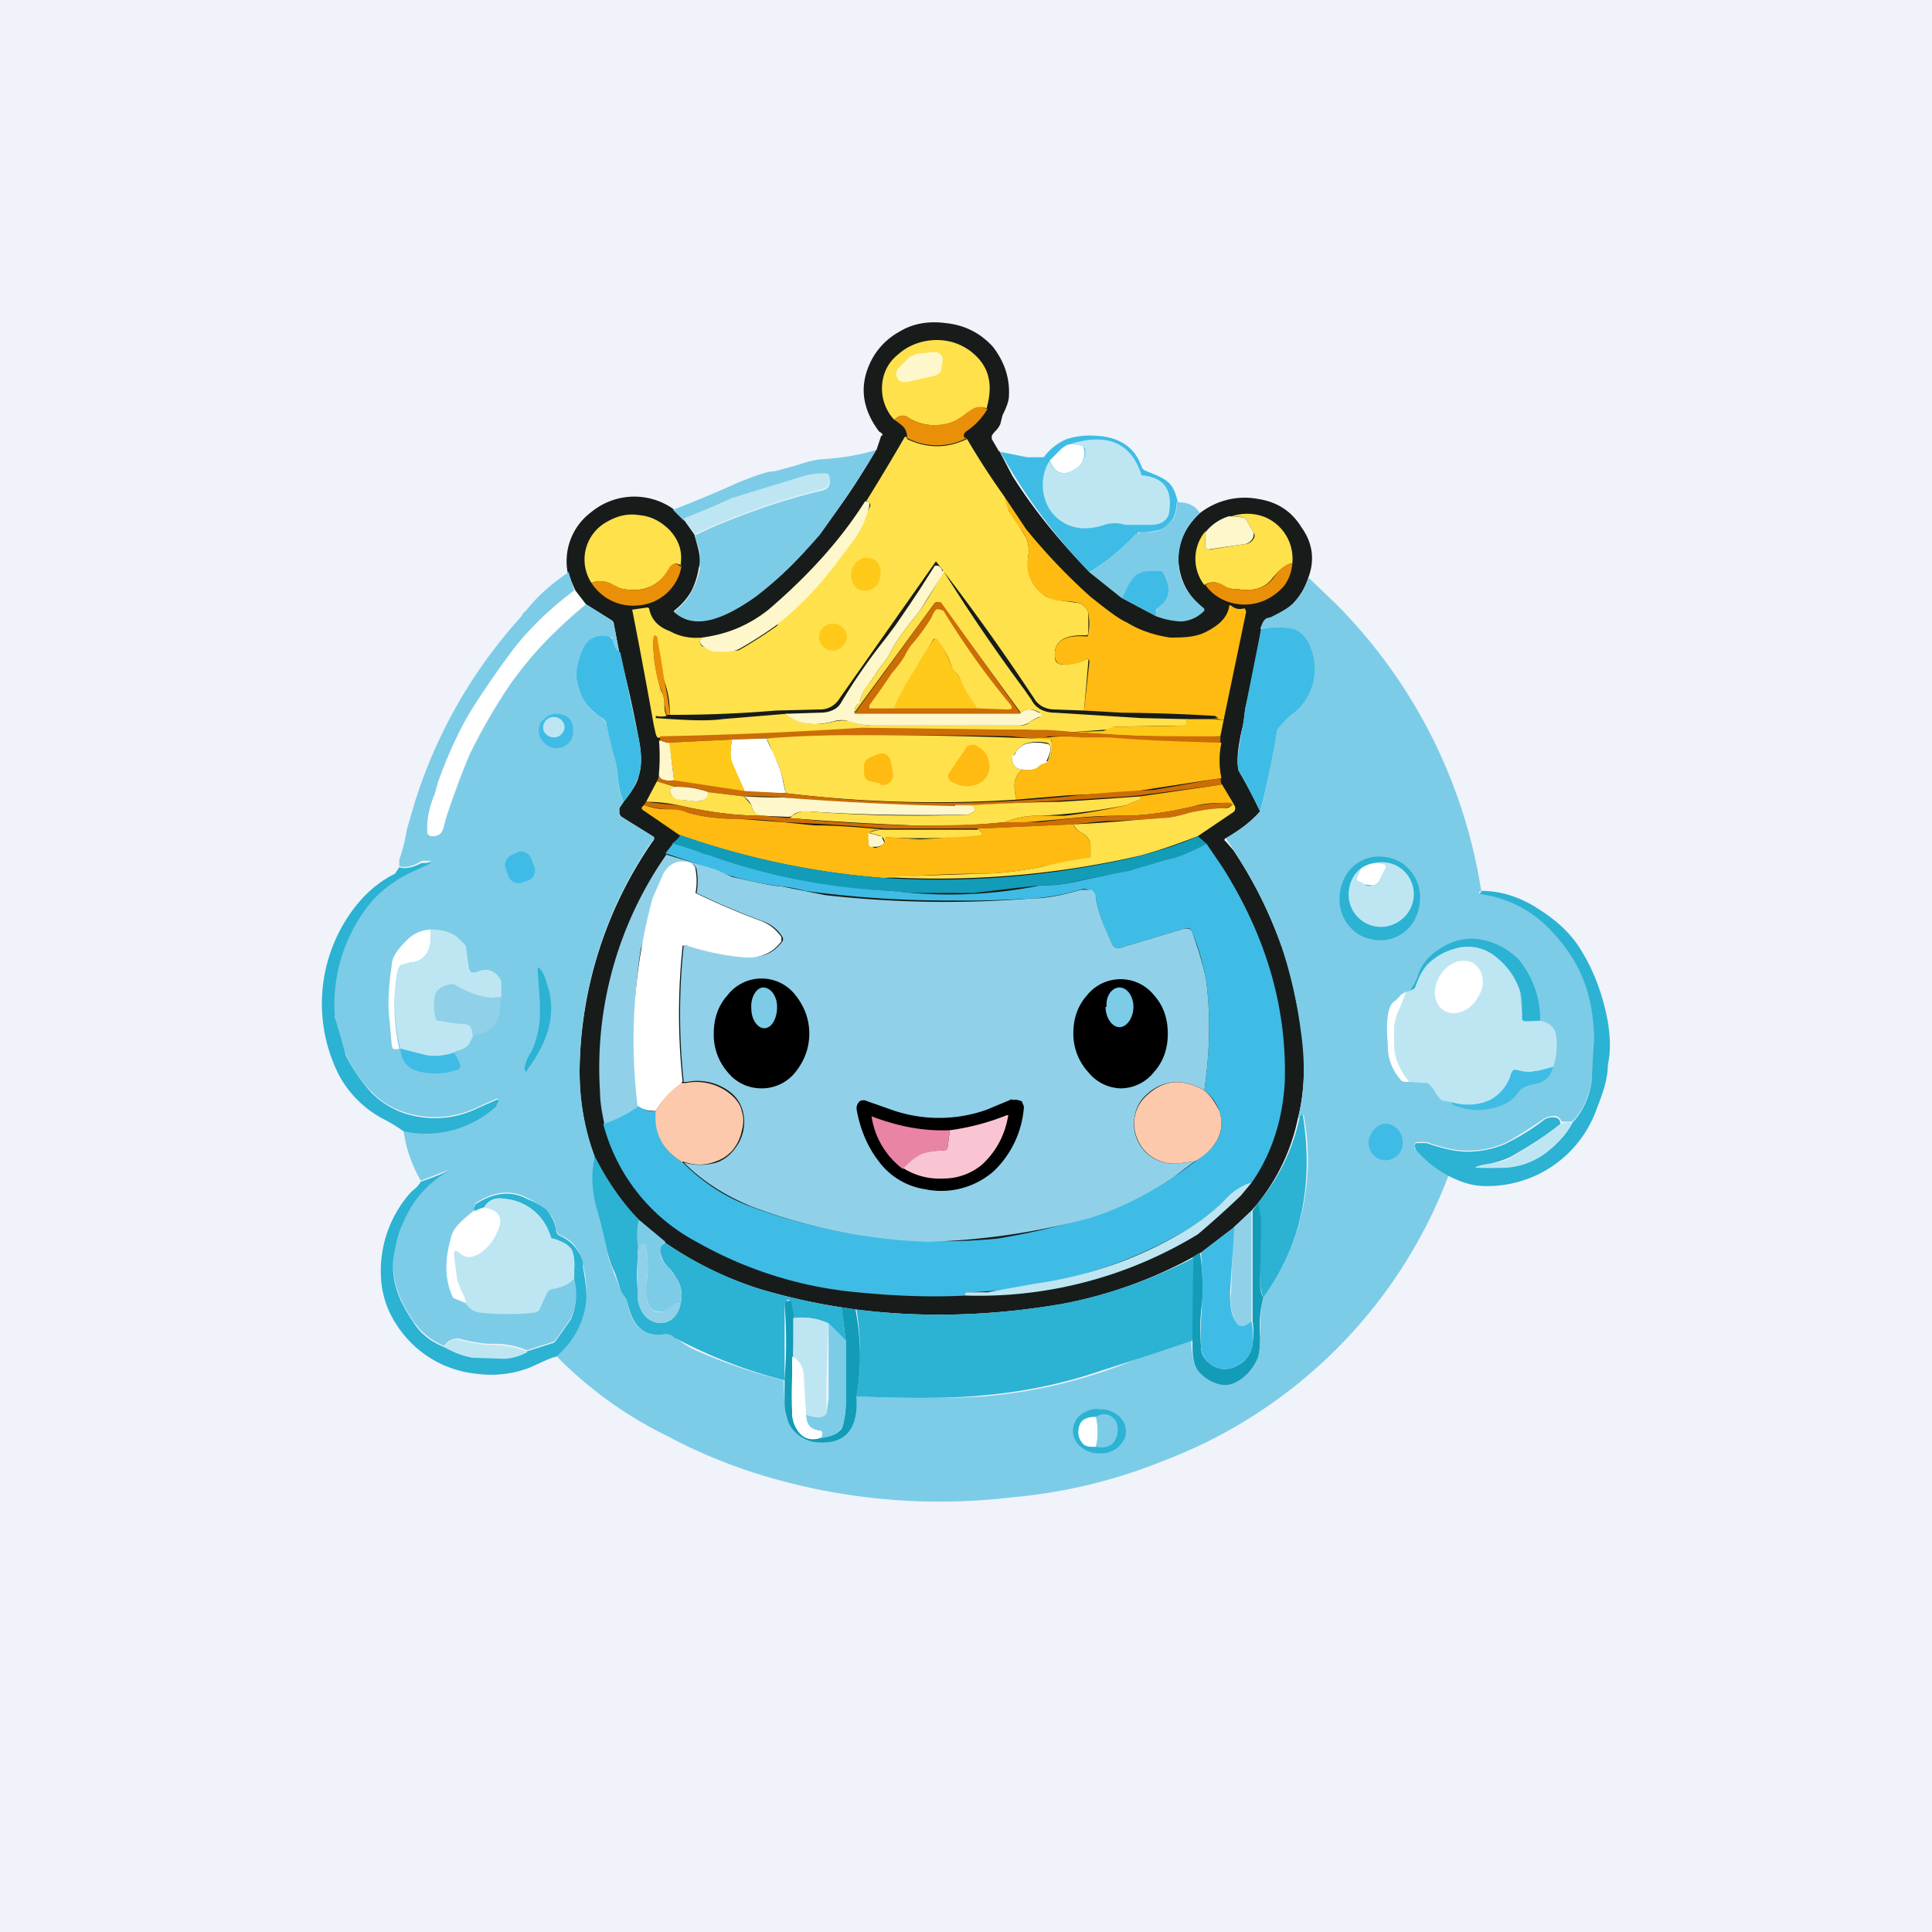 <!-- by TradingView --><svg width="18" height="18" viewBox="0 0 18 18" xmlns="http://www.w3.org/2000/svg"><path fill="#F0F3FA" d="M0 0h18v18H0z"/><path d="m9.31 4.2.12.23c.2.32.45.62.72.9l.3.24.32.17c.1.03.17.04.24.04.08 0 .15-.03.2-.09v-.02a.6.6 0 0 1-.23-.44c-.01-.17.06-.32.2-.45a.68.68 0 0 1 .55-.13c.18.03.31.12.4.27.1.14.12.3.06.46a.6.6 0 0 1-.15.25.76.76 0 0 1-.24.14c-.03.01-.04.04-.05.09a10.93 10.93 0 0 1-.15.75 1.25 1.25 0 0 1-.02.15c-.05.2-.06.34-.04.42a4.88 4.88 0 0 1 .2.38c-.08.09-.18.17-.32.25-.01 0-.02.02 0 .03l.07.08c.18.27.33.56.44.87.08.2.14.48.2.82.03.28.03.55-.04.82-.06.28-.18.54-.37.78l-.06.07-.17.16-.3.23a4.15 4.15 0 0 1-1.3.48c-.65.11-1.29.13-1.92.05l-.13-.02c-.27-.04-.52-.1-.76-.17a3.3 3.3 0 0 1-.88-.43l-.24-.2c-.16-.17-.3-.37-.42-.6a2.27 2.27 0 0 1-.14-.8 3.82 3.82 0 0 1 .68-2.14c.02-.02.02-.04 0-.05l-.29-.18a.06.06 0 0 1-.02-.04v-.04l.04-.06c.08-.1.13-.18.14-.24.03-.09.03-.2 0-.35-.05-.27-.11-.54-.18-.8l-.05-.26a.05.05 0 0 0-.02-.04l-.24-.15-.1-.13-.07-.16a.57.57 0 0 1 .22-.57.63.63 0 0 1 .76-.03l.1.1.1.14.04.15c.01.06.02.11 0 .16a.72.72 0 0 1-.07.22.63.63 0 0 1-.16.18v.01c.17.15.42.1.75-.14.22-.16.43-.36.6-.59.2-.24.37-.5.54-.79l.04-.12h.01v-.02l-.03-.02c-.15-.2-.18-.4-.1-.6a.64.64 0 0 1 .29-.33c.13-.08.28-.1.43-.08.19.02.33.1.44.22.1.13.16.28.15.46 0 .04-.02.1-.06.18l-.02.08a.2.2 0 0 1-.04.06.24.24 0 0 0-.04.05v.03l.07.12Z" fill="#171C1A"/><path d="M9.2 3.81a.12.12 0 0 0-.12 0 .46.46 0 0 0-.1.06.42.42 0 0 1-.1.06.47.47 0 0 1-.42-.04c-.04-.03-.08-.02-.13.02a.43.43 0 0 1-.11-.34c.01-.1.06-.2.15-.27.09-.08.2-.12.31-.13.13-.01.25.02.36.1.17.13.22.3.15.54Z" fill="#FFE14C"/><path d="m8.52 3.3.17-.02c.03 0 .05 0 .07.02.02.02.03.04.02.07l-.01.07c0 .03-.03.05-.06.06l-.26.06c-.04 0-.07 0-.09-.04-.02-.03-.01-.06.01-.09l.1-.1a.08.08 0 0 1 .05-.02Z" fill="#FEF7CB"/><path d="M9.2 3.81a.63.63 0 0 1-.2.21c-.02.02-.03.04-.01.06h.02a.6.6 0 0 1-.56 0 .14.14 0 0 0-.03-.1.51.51 0 0 0-.09-.07c.05-.04.09-.05.13-.02.13.08.27.09.42.04l.1-.06a.46.46 0 0 1 .1-.07.12.12 0 0 1 .11.01Z" fill="#EA9008"/><path d="M10.97 4.66v.01l-.01.03c0 .09-.03.16-.12.22-.03.02-.08.03-.17.04h-.07c0 .01 0 .02-.02.02a1.96 1.96 0 0 1-.43.35 5.33 5.33 0 0 1-.83-1.12l.25.05h.14c.01 0 .02 0 .03-.02a.51.51 0 0 1 .2-.15.73.73 0 0 1 .27-.03c.22.01.37.11.43.3l.02.02.07.03c.08.03.13.06.15.08.05.04.07.1.09.17Z" fill="#3FBCE5"/><path d="M8.45 4.09c.19.09.37.09.56 0a7.05 7.05 0 0 0 .35.54l.04.13.07.1.09.15a.3.3 0 0 1 .02.17c-.02.16.03.29.17.38.03.01.08.03.17.04l.14.02c.04.02.07.05.08.09v.2l-.02.01c-.21-.01-.31.06-.29.21 0 .04.03.06.07.06.07 0 .15-.01.22-.05h.02v.02l-.04.46-.27-.01c-.08 0-.14-.03-.18-.08a20.82 20.82 0 0 0-.93-1.3l-.9 1.28a.21.21 0 0 1-.19.1l-.4.01a11.56 11.56 0 0 1-.98.04c-.02 0-.02 0-.01-.01v-.02c0-.1-.02-.2-.05-.28a3.28 3.28 0 0 1-.07-.42h-.01l-.02.01c-.01.17.02.33.07.5.02.03.03.07.03.11 0 .04 0 .08.02.12a.21.21 0 0 1-.1 0v.02c.27.02.48.03.62.01l.6-.05c.11.1.27.12.45.07.05-.01.1-.01.14 0 .08.03.15.04.22.04h1.34c.04 0 .08 0 .11-.03a.38.38 0 0 1 .1-.05v-.04c-.07-.04-.13-.04-.18 0l-.73-1a.05.05 0 0 0-.04-.03c-.01 0-.03 0-.04.02l-.74 1.01c0-.03.01-.06.03-.08l.02-.03.02-.05c.02-.06.04-.1.07-.12a.65.65 0 0 0 .07-.1.79.79 0 0 1 .05-.07.52.52 0 0 0 .07-.1c.05-.11.15-.24.28-.4.04-.06.12-.18.22-.37a16.53 16.53 0 0 0 .75 1.1l.07.1c.04.08.12.12.22.12l.8.05.43.01v.06h-.03l-.64.01-.08.03h-.03l-.28.02h-.1c-.07-.01-.12-.02-.15-.01l-.19-.01a126.85 126.85 0 0 0-3.41.07c-.02.01-.03 0-.04-.03l-.02-.09a57.56 57.56 0 0 0-.2-1.07l.14-.02s.02 0 .02.02c.02.09.08.16.19.2.09.05.19.07.3.06-.03.03-.02.06 0 .08l.11.04H6.88a3.92 3.92 0 0 0 .36-.23l.02-.04a3.16 3.16 0 0 0 .85-1.08l-.01-.03-.03-.01a21.48 21.48 0 0 0 .36-.6c.01 0 .02 0 .02.02Z" fill="#FFE14C"/><path d="M9.78 4.3c.05.12.14.14.25.06.06-.05.09-.1.08-.18l-.02-.02a.27.27 0 0 0-.13-.02c.35-.11.57-.02.67.27 0 .02.01.02.02.02.2.02.28.14.24.36-.02.06-.07.1-.17.1h-.24a.3.3 0 0 0-.19 0c-.15.05-.28.04-.38-.02a.38.38 0 0 1-.18-.24.43.43 0 0 1 .05-.34Z" fill="#BEE6F2"/><path d="M9.96 4.14c.05 0 .09 0 .13.02l.01.02a.17.17 0 0 1-.07.18c-.11.08-.2.06-.25-.07l.1-.1a.2.2 0 0 1 .08-.05Z" fill="#fff"/><path d="M8.17 4.18c-.17.29-.35.55-.53.8-.19.22-.39.42-.6.58-.34.24-.59.3-.76.14V5.7a.63.63 0 0 0 .16-.18.72.72 0 0 0 .08-.22v-.16a2.6 2.6 0 0 0-.05-.15l.15-.07c.35-.15.7-.27 1.04-.35.05-.01.08-.05.07-.1 0-.03-.01-.05-.05-.05-.07 0-.14 0-.2.03a11.33 11.33 0 0 0-1.11.4l-.1-.1a11.55 11.55 0 0 0 .62-.26l.13-.05c.09-.03.15-.05.2-.05l.22-.06a.92.92 0 0 1 .2-.05c.19-.01.37-.04.53-.09Z" fill="#7CCCE7"/><path d="m6.47 4.98-.1-.15a8.15 8.15 0 0 0 .45-.19l.65-.2a.67.67 0 0 1 .21-.03c.04 0 .05.02.05.05 0 .05-.02.09-.07.1a6.41 6.41 0 0 0-1.19.42Z" fill="#BEE6F2"/><path d="m9.36 4.63.2.3a5.58 5.58 0 0 0 .6.63c.14.11.25.2.34.24.13.08.27.12.4.14.11 0 .23 0 .33-.05.12-.06.2-.13.22-.23 0-.02.01-.03.03-.01.03.02.06.03.1.02h.02l.01.03-.21 1.01-.09-.02h.04c.02 0 .02 0 0 0l-.03-.02a16.23 16.23 0 0 0-.87-.03l-.35-.02.05-.46-.01-.02h-.02a.38.38 0 0 1-.22.05c-.04 0-.06-.02-.07-.06-.02-.15.08-.22.3-.2l.01-.02a.61.61 0 0 0 0-.2c-.01-.04-.04-.07-.08-.09a.69.69 0 0 0-.14-.02.46.46 0 0 1-.17-.04.35.35 0 0 1-.17-.38.3.3 0 0 0-.02-.17.98.98 0 0 0-.1-.15 1.17 1.17 0 0 1-.06-.1.52.52 0 0 1-.04-.13Z" fill="#FB1"/><path d="m10.97 4.66.01.02c.1 0 .16.04.2.1a.58.58 0 0 0-.2.45c0 .18.09.32.24.44v.02a.33.33 0 0 1-.21.1.7.7 0 0 1-.24-.05V5.7l.01-.03c.12-.08.14-.2.06-.33a.04.04 0 0 0-.04-.02c-.09-.01-.16 0-.21.04a.53.53 0 0 0-.11.16 7.4 7.4 0 0 1-.03.05l-.3-.24a1.96 1.96 0 0 0 .43-.35l.02-.01.03-.01h.04c.09 0 .14-.02.17-.04.09-.06.13-.13.12-.22v-.03Z" fill="#7CCCE7"/><path d="M6.54 5.94c.23-.03.43-.11.62-.26.35-.3.66-.63.9-1.01l.04.01v.03a.88.88 0 0 1-.13.3l-.15.2a3.16 3.16 0 0 1-.58.61 3.92 3.92 0 0 1-.36.23.37.37 0 0 1-.18.02h-.05a.24.24 0 0 1-.1-.05c-.03-.02-.04-.05-.01-.08Z" fill="#FEF7CB"/><path d="M6.35 5.27c-.05-.03-.08-.02-.1.01-.11.19-.27.25-.48.2l-.1-.05a.23.23 0 0 0-.16 0 .4.4 0 0 1 .13-.56c.1-.06.2-.09.32-.07.11.01.2.06.28.14.09.1.12.2.1.33ZM12.04 5.25c-.05 0-.11.05-.18.13-.07.1-.18.13-.32.11a.33.33 0 0 1-.12-.02c-.07-.05-.13-.06-.2-.02a.4.4 0 0 1 .01-.5v.15l.02.02h.02l.32-.05a.1.1 0 0 0 .1-.08l-.01-.03-.07-.12-.02-.02a.39.39 0 0 0-.14 0 .45.45 0 0 1 .34 0 .42.42 0 0 1 .25.43Z" fill="#FFE14C"/><path d="m11.45 4.81.14.01.02.02.07.12v.03a.1.1 0 0 1-.09.08 397.45 397.45 0 0 0-.34.05l-.02-.02v-.14a.44.44 0 0 1 .22-.15Z" fill="#FEF7CB"/><path d="M7.93 5.33c-.01.08.03.16.1.17.08.02.16-.04.17-.12.02-.09-.02-.17-.1-.18-.07-.02-.15.04-.17.13Z" fill="#FEC919"/><path d="M6.35 5.27a.44.44 0 0 1-.4.37.46.46 0 0 1-.44-.21.23.23 0 0 1 .17 0l.1.05c.2.05.36-.01.46-.2.03-.03.06-.04.1 0ZM12.04 5.25a.4.4 0 0 1-.07.2c-.04.05-.1.1-.16.13a.46.46 0 0 1-.32.04.43.43 0 0 1-.26-.17c.06-.04.12-.03.2.02 0 0 .04.02.1.02.15.02.26-.01.33-.1.07-.1.13-.14.18-.14Z" fill="#EA9008"/><path d="m8.8 5.32-.23.37c-.13.16-.23.29-.28.4a.52.52 0 0 1-.07.1.8.8 0 0 0-.05.07.65.65 0 0 1-.07.1.34.34 0 0 0-.07.12l-.02.05c0 .01 0 .02-.02.03-.02.02-.03.05-.03.08h1.55c.05-.04.1-.04.17 0 .02 0 .02.01.02.02s0 .02-.02.02a.38.38 0 0 0-.09.05.19.19 0 0 1-.1.03H8.13a.68.68 0 0 1-.22-.04.23.23 0 0 0-.14 0c-.18.05-.34.03-.45-.07l.32-.01c.1 0 .17-.04.2-.1a5.38 5.38 0 0 1 .41-.59l.09-.12.13-.19.1-.15.14-.22h.02c.02 0 .04.02.05.05Z" fill="#FEF7CB"/><path d="m10.77 5.74-.32-.17.03-.05a.53.53 0 0 1 .1-.16c.06-.04.13-.05.22-.04.02 0 .03 0 .04.02.08.14.06.25-.06.33a.03.03 0 0 0-.01.03v.04Z" fill="#3FBCE5"/><path d="m5.3 5.34.05.16c-.24.18-.44.38-.59.58-.2.28-.36.5-.45.68a3.34 3.34 0 0 0-.33 1c0 .01.02.03.04.03.06 0 .1-.02.1-.07.08-.23.16-.46.26-.7a6.02 6.02 0 0 1 .48-.8c.15-.18.35-.38.6-.59l.24.15.02.04.05.26c-.03-.02-.05-.06-.06-.12 0-.02-.02-.02-.03-.03-.1-.01-.18.01-.23.09-.08.14-.1.27-.06.4.04.1.1.2.19.25.04.02.06.05.07.08l.08.33a1 1 0 0 1 .03.18c0 .08.02.15.05.21l-.04.06v.04c0 .02 0 .03.02.04l.29.18c.02.01.02.03 0 .04a3.82 3.82 0 0 0-.68 2.14c0 .32.06.59.14.8-.03.16-.02.32.03.49a5 5 0 0 1 .09.41c0 .04.03.1.06.19l.06.15.04.07a.2.2 0 0 1 .03.07c.04.22.16.31.35.28a.1.1 0 0 1 .08.02c.06.05.13.1.2.13.27.12.54.21.82.28l.01.2c0 .08.01.15.03.18.06.13.16.2.3.2.24.01.36-.13.34-.43.48.02.87.02 1.18 0a4.7 4.7 0 0 0 1.48-.37l.46-.15v.05c.01.12.03.2.06.23a.4.4 0 0 0 .15.1c.07.04.13.04.18.02.1-.05.18-.12.22-.22a.55.55 0 0 0 .03-.21c0-.14 0-.26.03-.37a2.2 2.2 0 0 0 .38-1.68c0-.03-.02-.03-.04-.01l-.02.03c.07-.27.07-.54.03-.82a4.19 4.19 0 0 0-.19-.82 4.3 4.3 0 0 0-.51-.98c.14-.08.24-.16.32-.25a7.77 7.77 0 0 0 .16-.76.41.41 0 0 1 .12-.13.53.53 0 0 0 .2-.6c-.03-.11-.1-.18-.18-.21a.74.74 0 0 0-.3 0c.02-.05.03-.08.06-.1l.04-.01c.1-.05.17-.09.2-.12a.6.6 0 0 0 .15-.25l.27.26A4.84 4.84 0 0 1 13.8 8.3l-.02.01v.02c.13.01.25.05.37.1a1.4 1.4 0 0 1 .7 1.24c0 .13 0 .26-.02.38a.7.7 0 0 1-.18.4h-.1c-.02-.04-.04-.06-.09-.05a.15.15 0 0 0-.07.02c-.15.1-.27.18-.37.23a.86.86 0 0 1-.36.07c-.1 0-.23-.03-.37-.08h-.09a.04.04 0 0 0-.02.03v.03c.1.1.2.18.32.24a4.57 4.57 0 0 1-2.66 2.67 4.9 4.9 0 0 1-1.41.34 5.69 5.69 0 0 1-2.44-.24c-.27-.09-.53-.2-.77-.33a3.73 3.73 0 0 1-1.04-.75c.15-.13.25-.3.28-.5a1 1 0 0 0-.04-.38.31.31 0 0 0-.2-.24.08.08 0 0 1-.04-.07.26.26 0 0 0-.1-.17.7.7 0 0 0-.17-.11c-.15-.08-.31-.06-.48.05l-.01.03.01.03-.03.02c-.1.08-.17.15-.19.21-.03.1-.05.2-.05.3 0 .09.02.18.06.28l.01.01.1.04c.04.05.08.08.14.09h.51c.03 0 .04-.02.05-.04l.07-.15a.06.06 0 0 1 .06-.04c.09-.01.15-.04.2-.09.02.14.01.26-.04.38l-.14.2-.02.02-.25.08a.78.78 0 0 0-.33-.06c-.06 0-.16-.01-.31-.05-.04 0-.09.01-.13.07a.63.63 0 0 1-.3-.25c-.16-.23-.2-.45-.17-.65l.1-.3a.96.96 0 0 1 .41-.44c.01 0 .01 0 0 0 0-.01 0-.01 0 0l-.26.1c-.08-.14-.14-.3-.16-.47.34.06.62-.02.86-.23a.08.08 0 0 0 .02-.04c0-.02 0-.03-.02-.02l-.16.07a.9.9 0 0 1-.63.07.74.74 0 0 1-.37-.21 1.22 1.22 0 0 1-.33-.63l-.01-.07c-.04-.15-.01-.37.09-.66.03-.1.1-.2.19-.34.07-.1.16-.19.27-.26a2.36 2.36 0 0 1 .35-.19h-.09c-.08.05-.15.07-.21.05v-.06c.02-.06.05-.15.07-.28l.07-.24a4.65 4.65 0 0 1 1-1.75c.01-.03.03-.04.04-.05.11-.14.25-.26.4-.36Z" fill="#7CCCE7"/><path d="m5.35 5.5.1.13a3.96 3.96 0 0 0-1.32 2.09c-.02.05-.05.07-.1.07-.03 0-.04-.02-.05-.04a.8.8 0 0 1 .07-.35l.03-.11c.05-.14.12-.32.23-.53.1-.17.24-.4.45-.68.15-.2.35-.4.6-.58Z" fill="#fff"/><path d="M9.51 6.65H7.96l.74-1.02a.05.05 0 0 1 .04-.02c.02 0 .03 0 .04.02l.73 1.02Z" fill="#CD6D06"/><path d="M9.1 6.6a.9.9 0 0 1-.16-.29.15.15 0 0 0-.03-.04.16.16 0 0 1-.04-.05c-.03-.1-.08-.18-.14-.26l-.02-.01H8.7a2 2 0 0 0-.08.14l-.1.17a.88.88 0 0 0-.07.12l-.05.09a.5.5 0 0 0-.06.13H8.1v-.03a5.94 5.94 0 0 0 .21-.3 1 1 0 0 0 .12-.16.62.62 0 0 1 .06-.1 1.76 1.76 0 0 0 .19-.26.21.21 0 0 1 .04-.07.05.05 0 0 1 .04 0l.03.01a7.37 7.37 0 0 0 .62.87c.03.04.02.05-.03.05l-.26-.01Z" fill="#FFE14C"/><path d="M7.76 6.06c.07 0 .13-.06.13-.13a.13.13 0 0 0-.13-.12.13.13 0 0 0-.13.12c0 .07.05.13.13.13Z" fill="#FEC919"/><path d="M11.74 7.56a4.93 4.93 0 0 0-.2-.38c-.02-.08 0-.22.04-.42l.02-.15.03-.15.12-.6a.74.74 0 0 1 .3 0c.08.03.14.1.17.2a.53.53 0 0 1-.2.61c-.06.05-.1.1-.12.13a7.77 7.77 0 0 1-.16.76ZM5.78 6.08l.17.8c.03.14.03.26 0 .35a.76.76 0 0 1-.14.24.59.59 0 0 1-.05-.2 1 1 0 0 0-.03-.19 7.43 7.43 0 0 1-.08-.33c0-.03-.03-.06-.07-.08a.47.47 0 0 1-.19-.26c-.04-.12-.02-.25.06-.4.05-.07.12-.1.23-.08l.03.03c.01.06.03.1.07.12Z" fill="#3FBCE5"/><path d="M6.25 6.66h-.04a.8.8 0 0 1-.02-.11.47.47 0 0 0-.03-.12 1.25 1.25 0 0 1-.07-.49c0-.01 0-.02.02-.02l.01.01a6.86 6.86 0 0 1 .07.42 2.26 2.26 0 0 1 .05.3c-.01 0-.01 0 0 0l.01.01Z" fill="#EA9008"/><path d="M9.1 6.6h-.77a.5.5 0 0 1 .06-.13l.05-.1.07-.11.1-.17a2 2 0 0 1 .1-.14h.02c.06.09.1.17.14.27l.04.05.03.04c.04.1.1.2.17.29Z" fill="#FEC919"/><path d="M5.18 6.97a.16.16 0 0 1-.11-.05.15.15 0 0 1-.05-.1c0-.05.01-.1.05-.12a.16.16 0 0 1 .1-.05c.05 0 .1.01.13.04s.04.07.04.12c0 .04-.01.08-.04.11a.16.16 0 0 1-.12.05Z" fill="#3FBCE5"/><path d="M5.16 6.87a.1.1 0 0 0 .1-.1.1.1 0 0 0-.1-.09.1.1 0 0 0-.1.1c0 .05.05.09.1.09Z" fill="#BEE6F2"/><path d="m11.31 6.7.09.01-.03.15A12.2 12.2 0 0 1 10 6.82l.28-.01.03-.01a.16.16 0 0 1 .08-.03 49.06 49.06 0 0 0 .66-.01V6.7h.26Z" fill="#FEC919"/><path d="m10 6.82.33.02c.23.02.58.02 1.04.02v.06a16.32 16.32 0 0 1-1.43-.06h-.17c-.06.02-.11.02-.15.02a2.82 2.82 0 0 1-.19-.02 36.45 36.45 0 0 0-2.3.02l-.31.01-.61.03c-.03 0-.05 0-.06-.02v-.04a40.8 40.8 0 0 0 1.88-.08 1470 1470 0 0 1 1.53.02h.19l.15.01.1.01Z" fill="#CD6D06"/><path d="M9.62 6.88h.15c.02.01.03.02.03.05v.04c0 .06-.01.1-.04.12.04-.1.04-.16-.01-.17a.4.4 0 0 0-.2.01c-.02.01-.05.03-.08.07a.49.49 0 0 1-.03.04l-.01.03c0 .06.04.1.1.1-.07.04-.1.13-.06.28a11.63 11.63 0 0 1-2.15-.06 2.18 2.18 0 0 0-.04-.18.6.6 0 0 0-.04-.11.73.73 0 0 1-.05-.1.48.48 0 0 0-.05-.12 9.75 9.75 0 0 1 .84-.03 36.4 36.4 0 0 1 1.64.03Z" fill="#FFE14C"/><path d="M11.38 6.92a.78.78 0 0 0 0 .33 96.52 96.52 0 0 0-.85.13 48.99 48.99 0 0 1-.58.03l-.48.04c-.04-.15-.01-.24.06-.28a.4.4 0 0 0 .09 0l.07-.04a.33.33 0 0 1 .07-.04c.03-.02.04-.06.04-.12a.4.4 0 0 1 0-.04c0-.03 0-.04-.03-.04l-.15-.01.15-.01a1.33 1.33 0 0 1 .3 0h.26c.35.03.7.04 1.05.05Z" fill="#FB1"/><path d="m7.14 6.88.05.11.05.11a.6.6 0 0 1 .04.11l.04.18-.38-.01-.12-.27c-.02-.04-.02-.11 0-.22l.32-.01Z" fill="#fff"/><path d="M6.82 6.9c-.02.1-.01.17 0 .2l.12.28-.66-.1a4.47 4.47 0 0 0-.05-.35l-.02-.01.61-.03Z" fill="#FEC919"/><path d="m6.15 6.9.06.02h.02l.01.03.04.32c-.1.01-.15-.01-.14-.07a1.86 1.86 0 0 0 0-.3Z" fill="#FEF7CB"/><path d="M9.76 7.1a.33.33 0 0 0-.07.03.16.16 0 0 1-.07.04.4.4 0 0 1-.09 0c-.06 0-.1-.04-.1-.1v-.03c.02 0 .03-.02.04-.04.03-.04.06-.06.09-.07a.4.4 0 0 1 .19 0c.05 0 .05.06 0 .16Z" fill="#fff"/><path d="m9 6.96.04-.02h.05l.01.01c.06.03.1.08.11.13.02.06.01.11-.02.16a.2.2 0 0 1-.13.08.25.25 0 0 1-.18-.03.06.06 0 0 1-.03-.1L9 6.97ZM8.2 7.3l-.08-.02c-.05 0-.07-.04-.07-.09v-.06c0-.04.03-.06.07-.08l.05-.02a.1.1 0 0 1 .09 0c.02.02.04.04.04.07l.02.1c0 .04 0 .06-.03.09a.1.1 0 0 1-.09.02Z" fill="#FB1"/><path d="M6.14 7.2c-.01.06.04.08.14.07l.66.1.38.02a11.63 11.63 0 0 0 2.63.03 10.78 10.78 0 0 1 .8-.06l.62-.11.01.06-.76.1a4.46 4.46 0 0 1-.27.02 59.43 59.43 0 0 1-1.05.06l-.4.02a11.98 11.98 0 0 1-1.6-.08 3.59 3.59 0 0 0-.37-.01l-.33-.04c-.1-.04-.2-.05-.3-.05l-.18-.05a.16.16 0 0 0 .02-.08Z" fill="#CD6D06"/><path d="M6.3 7.33c-.06.01-.07.04-.04.08l.07.04.1.01c.1.02.16-.01.17-.08l.33.04.07.08a.2.2 0 0 0 .03.07l.07.03c-.27 0-.53-.04-.79-.1a1.53 1.53 0 0 0-.29-.03l.1-.19.17.05Z" fill="#FFE14C"/><path d="m11.38 7.3.12.2h-.02l-.03-.02c-.11 0-.22 0-.32.03-.25.06-.47.09-.67.09a4.41 4.41 0 0 0-.44.02l-.33.03c-.11.01-.22.02-.33.01.1-.04.2-.06.32-.06h.24a5.38 5.38 0 0 0 .58-.1.5.5 0 0 1 .1-.04l.02-.01v-.03l.76-.11Z" fill="#FB1"/><path d="M6.6 7.38c0 .07-.07.1-.18.08l-.1-.01a.11.11 0 0 1-.06-.04c-.03-.04-.02-.07.03-.08.1 0 .2.01.31.05ZM8.9 7.5h.14c.02 0 .04.02.04.04v.02l-.06.03c-.56.01-1.06 0-1.48-.03-.07 0-.12 0-.16.04l-.02.01h-.03L7.1 7.6a.19.19 0 0 1-.07-.03A.2.2 0 0 1 7 7.5a.23.23 0 0 0-.07-.08 6.5 6.5 0 0 0 .36.01 27.74 27.74 0 0 0 1.61.08Z" fill="#FEF7CB"/><path d="M10.62 7.42v.03l-.02.01a.5.5 0 0 0-.1.04 5.39 5.39 0 0 1-.81.1.82.82 0 0 0-.33.06c-.28.03-.57.04-.86.03a29.29 29.29 0 0 1-1.17-.07h.03l.02-.02c.04-.03.1-.05.16-.04a13 13 0 0 0 1.48.03l.06-.03v-.02c0-.02-.02-.03-.04-.03H8.9a20.92 20.92 0 0 1 .98-.04 59.35 59.35 0 0 0 .74-.05Z" fill="#FFE14C"/><path d="M6.02 7.47a3.94 3.94 0 0 0 .29.03c.26.06.52.1.8.1l.22.02h.02c.38.04.77.06 1.15.07.3 0 .58 0 .86-.03h.33a6.6 6.6 0 0 1 .77-.06c.2 0 .42-.03.67-.09.1-.02.2-.03.32-.03.02 0 .03.01.03.02a.15.15 0 0 1-.08.03c-.11 0-.21.02-.3.04-.11.03-.2.05-.26.05a7.22 7.22 0 0 1-.55.03l-.29.03-.89.04h-.86a20.76 20.76 0 0 0-.95-.06 3.49 3.49 0 0 0-.41-.03c-.18 0-.35-.02-.49-.06a.75.75 0 0 0-.18-.03A.85.85 0 0 1 6 7.5l.02-.03Z" fill="#CD6D06"/><path d="M6 7.5c.08.03.15.04.22.04.08 0 .14.01.18.03.14.04.3.06.49.06l.4.03.3.03c.22 0 .44.02.66.04-.07 0-.12 0-.15.03l-.01.08c0 .02 0 .03.02.04l.04.02c.05-.01.08-.03.09-.05l.01-.05h.02l.3.02a5.4 5.4 0 0 0 .58-.06l-.04-.04.89-.04c.01.03.04.06.08.08.04.02.07.06.08.1v.13l-.01.02-.42.06c-.2.04-.4.07-.6.07-.3 0-.6.02-.9.04a7.44 7.44 0 0 1-1.9-.4l-.35-.24v-.02L6 7.5Z" fill="#FB1"/><path d="m11.5 7.5.01.03-.01.03-.34.23c-.18.07-.35.13-.53.18a8.4 8.4 0 0 1-2.4.2l.9-.03c.2 0 .4-.03.6-.07a4.16 4.16 0 0 1 .43-.08v-.13a.15.15 0 0 0-.08-.1.18.18 0 0 1-.08-.08 12.95 12.95 0 0 0 .58-.04l.26-.02c.06 0 .15-.02.25-.05.1-.02.2-.04.31-.04.03 0 .05 0 .08-.03h.02ZM9.11 7.72l.04.04-.01.02a5.4 5.4 0 0 1-.89.02v.05l-.02-.04-.02-.02-.11-.03c.03-.02.08-.03.15-.03h.86Z" fill="#FFE14C"/><path d="M8.24 7.85c-.01.02-.04.04-.09.04h-.04a.05.05 0 0 1-.02-.05v-.08l.11.03c.01 0 .02 0 .02.02l.02.04Z" fill="#FEF7CB"/><path d="M8.24 8.18a8.1 8.1 0 0 0 2.4-.21c.17-.05.35-.1.52-.18l.08.07a2.39 2.39 0 0 1-.71.25 3.1 3.1 0 0 1-.25.05l-.25.05c-.07.02-.18.04-.34.04l-.2.02-.42.05h-.38c-.13 0-.25 0-.38-.02a5.76 5.76 0 0 1-2.05-.44.3.3 0 0 0 .08-.08 7.44 7.44 0 0 0 1.9.4Z" fill="#129CB7"/><path d="M6.27 7.86a3.1 3.1 0 0 1 .3.1.3.3 0 0 1 .07.02 5.76 5.76 0 0 0 1.67.32 4.27 4.27 0 0 0 1.38-.05c.16 0 .27-.02.35-.04l.24-.05.25-.05.34-.1c.07-.01.2-.06.37-.15l.15.22c.41.65.6 1.31.58 2-.02.35-.12.67-.31.94a.54.54 0 0 0-.2.12 2.1 2.1 0 0 1-.44.34 4.28 4.28 0 0 1-2.01.56c-.02 0-.02.01-.02.03h.02c-.38.02-.75 0-1.12-.04a3.71 3.71 0 0 1-1.4-.46 1.74 1.74 0 0 1-.87-1.1c.12-.04.23-.1.33-.17.04.04.1.06.17.05-.03.2.05.36.24.48.18.18.39.32.63.41a5.15 5.15 0 0 0 2.3.3c.31-.05.6-.12.86-.2a3.06 3.06 0 0 0 1.15-.66c.08-.1.1-.2.06-.33a.42.42 0 0 0-.14-.19c.05-.34.06-.68.02-1.01a2.24 2.24 0 0 0-.13-.46c-.01-.04-.04-.05-.07-.04l-.6.18c-.03.01-.05 0-.07-.02a1.51 1.51 0 0 1-.16-.44.1.1 0 0 0-.05-.07.12.12 0 0 0-.1-.01 1.9 1.9 0 0 1-.44.08 9.88 9.88 0 0 1-.74.02A9.99 9.99 0 0 1 7.5 8.3a1.35 1.35 0 0 0-.2-.04 2.85 2.85 0 0 1-.8-.21l-.3-.1.07-.09ZM4.82 7.94l-.06.03a.1.1 0 0 0-.05.12l.03.08a.1.1 0 0 0 .13.05l.06-.02a.1.1 0 0 0 .05-.12L4.95 8a.1.1 0 0 0-.13-.06Z" fill="#3FBCE5"/><path d="m6.2 7.96.3.09.13.04a.5.5 0 0 1 .1.04l.09.04c.18.04.34.08.47.09l.2.04.2.04a9.99 9.99 0 0 0 1.93.03c.13 0 .28-.03.45-.08h.1a.1.1 0 0 1 .04.08c.03.16.09.3.16.44.02.02.04.03.07.02l.6-.18c.03 0 .06 0 .07.04.07.2.11.34.13.46.04.33.03.67-.02 1.01-.2-.12-.4-.1-.55.05a.34.34 0 0 0-.1.2.37.37 0 0 0 .4.43l.16-.02-.04.03-.16.12c-.27.18-.53.3-.78.38a6.59 6.59 0 0 1-1.5.22A5.15 5.15 0 0 1 7 11.24c-.24-.1-.45-.23-.63-.41.1.03.21.03.31 0a.35.35 0 0 0 .16-.12.4.4 0 0 0 .08-.36.33.33 0 0 0-.11-.17.5.5 0 0 0-.41-.1h-.03a5.98 5.98 0 0 1 0-1.27h.04c.18.06.36.1.54.1.15.02.26-.03.34-.14a.04.04 0 0 0 0-.04.35.35 0 0 0-.19-.15 6.88 6.88 0 0 1-.61-.26.6.6 0 0 0 0-.22.07.07 0 0 0-.04-.05c-.12-.05-.2-.02-.25.09a13.66 13.66 0 0 0-.15.37 2.24 2.24 0 0 1-.08.33 5 5 0 0 0-.01 1.46c-.1.07-.21.13-.33.17-.02-.1-.04-.2-.04-.3a3.47 3.47 0 0 1 .62-2.21Z" fill="#90D1E9"/><path d="M12.87 8.76c-.1 0-.2-.03-.27-.1a.38.38 0 0 1-.12-.28c0-.1.03-.2.1-.28a.36.36 0 0 1 .26-.12c.1 0 .2.03.27.1.08.08.12.17.12.28 0 .1-.03.2-.1.28a.36.36 0 0 1-.26.12ZM3.76 10.54a1.6 1.6 0 0 0-.16-.1 1 1 0 0 1-.44-.42 1.47 1.47 0 0 1 .14-1.56c.1-.13.22-.24.38-.32l.04-.06c.06.02.13 0 .21-.04h.09c.01 0 .01 0 0 0-.15.07-.27.12-.35.18a.98.98 0 0 0-.27.26 1.5 1.5 0 0 0-.28 1 11.02 11.02 0 0 1 .1.35c.07.14.15.25.24.35.11.11.24.18.37.21a.9.9 0 0 0 .63-.07l.16-.07c.02-.01.03 0 .02.02l-.02.04a.97.97 0 0 1-.86.23Z" fill="#2CB2D3"/><path d="M6.35 10.08v.02a.75.75 0 0 0-.24.25c-.07 0-.12-.01-.17-.05a5 5 0 0 1 .14-1.93l.1-.23c.06-.1.14-.14.26-.1.02.02.04.03.04.06a.6.6 0 0 1 0 .22 6.88 6.88 0 0 0 .61.26c.08.03.14.08.19.15v.04c-.08.11-.2.16-.34.15a2.19 2.19 0 0 1-.54-.11h-.04a5.98 5.98 0 0 0 0 1.27ZM12.8 8.04h.08l.03.02v.03l-.06.12a.08.08 0 0 1-.06.04l-.08-.01a.2.2 0 0 0-.06-.03c-.01 0-.02-.02-.01-.03l.04-.09a.3.3 0 0 1 .13-.05Z" fill="#fff"/><path d="m12.68 8.1-.04.08.01.03a.2.2 0 0 1 .06.03c.02.01.05.02.08.01.03 0 .05-.02.06-.04l.06-.12v-.03l-.03-.01-.07-.01a.3.3 0 0 1 .21.03.3.3 0 0 1 .02.51.3.3 0 0 1-.27.04.3.3 0 0 1-.2-.34.29.29 0 0 1 .11-.19Z" fill="#BEE6F2"/><path d="M13.8 8.3c.17 0 .35.05.52.16.16.1.29.21.39.36.13.2.22.43.27.7.02.13.03.27 0 .4 0 .12-.04.25-.1.4a1.08 1.08 0 0 1-1 .73.66.66 0 0 1-.26-.04 1.02 1.02 0 0 1-.43-.3l-.01-.03c0-.01 0-.02.02-.03h.09c.15.05.27.08.38.08.11 0 .23-.02.35-.07.1-.05.23-.12.37-.23a.15.15 0 0 1 .07-.02c.05 0 .07.01.08.06l-.09.07a3.91 3.91 0 0 1-.38.24.83.83 0 0 1-.24.07 3.56 3.56 0 0 0-.08.02h.27c.13 0 .25-.04.37-.12.1-.08.2-.17.26-.29a.7.7 0 0 0 .18-.4l.02-.37c0-.4-.12-.73-.4-1.02a1.08 1.08 0 0 0-.67-.34l.02-.02Z" fill="#2CB2D3"/><path d="M4.01 8.66c.02.2-.05.3-.2.31L3.73 9l-.03.07c-.04.24-.03.48.02.7a.1.1 0 0 1-.06 0l-.01-.03-.02-.23c-.02-.14-.01-.31.02-.52 0-.07.05-.14.14-.23a.33.33 0 0 1 .22-.1Z" fill="#fff"/><path d="M4.66 9.29c-.12.02-.26-.02-.42-.11a.05.05 0 0 0-.04 0c-.09.02-.14.06-.14.12-.01.07 0 .13.01.2l.03.01.23.03c.06 0 .08.04.08.1a.4.4 0 0 1-.05.1.23.23 0 0 1-.1.05.5.5 0 0 1-.34.03l-.19-.05s-.01 0 0 0a1.74 1.74 0 0 1-.03-.7c0-.04.02-.06.03-.08l.08-.02c.15-.01.22-.11.2-.31.07 0 .14.01.2.04a.2.2 0 0 1 .06.04l.05.05.02.02.03.22.02.03h.04c.11-.05.19-.02.24.08v.15Z" fill="#BEE6F2"/><path d="M14.35 9.51h-.13c-.02 0-.04 0-.04-.02v-.06c0-.1 0-.16-.02-.2a.64.64 0 0 0-.23-.32.41.41 0 0 0-.38-.07.57.57 0 0 0-.26.15.54.54 0 0 0-.09.17l-.02.05-.02.01h-.02a.44.44 0 0 0 .07-.13.44.44 0 0 1 .16-.22c.2-.15.4-.16.62-.05.07.04.12.08.16.12.13.16.2.35.2.57Z" fill="#2CB2D3"/><path d="M14.35 9.51c.1.02.14.07.15.15.01.11 0 .2-.03.28l-.17.04a.36.36 0 0 1-.17 0c-.02-.02-.04 0-.05.02a.4.4 0 0 1-.2.25.5.5 0 0 1-.35.02l-.1-.02-.02-.02a.6.6 0 0 1-.03-.04.31.31 0 0 0-.08-.1h-.03l-.14-.01a.5.5 0 0 1-.14-.35v-.16c0-.05.02-.1.04-.15l.06-.18c.02 0 .04 0 .07-.02l.02-.01.02-.05a.54.54 0 0 1 .1-.17.57.57 0 0 1 .25-.15.41.41 0 0 1 .38.07c.1.08.18.18.23.32l.02.2v.06c0 .02.02.03.04.03l.13-.01Z" fill="#BEE6F2"/><path d="M13.41 9.1c-.07.12-.05.26.05.32.1.05.24 0 .31-.13.08-.12.05-.26-.05-.32-.1-.05-.24 0-.31.13Z" fill="#fff"/><path d="M5.03 9.49v-.15l-.02-.29c0-.05 0-.05.04 0a.4.4 0 0 1 .04.1c.1.27.03.54-.18.82 0 .02-.01.02-.02 0a.04.04 0 0 1 0-.03c.01-.05.03-.1.06-.14a.9.9 0 0 0 .08-.31Z" fill="#2CB2D3"/><path d="M7.1 10.14a.4.4 0 0 1-.32-.15.53.53 0 0 1-.13-.36c0-.14.04-.26.13-.36a.4.4 0 0 1 .63 0c.08.1.13.22.13.36 0 .14-.05.26-.13.36a.4.4 0 0 1-.32.15ZM10.44 10.14a.4.4 0 0 1-.3-.15.53.53 0 0 1-.14-.36c0-.14.04-.26.13-.36a.4.4 0 0 1 .62 0c.09.1.13.22.13.36 0 .14-.04.26-.13.36a.4.4 0 0 1-.3.15Z"/><path d="M4.66 9.29c.01.15-.02.26-.1.3a.3.3 0 0 1-.1.05H4.4c0-.06-.02-.1-.08-.1-.09 0-.16-.02-.23-.03-.02 0-.02 0-.03-.02a.42.42 0 0 1-.01-.2c0-.05.05-.1.14-.12h.04c.17.1.3.14.42.12Z" fill="#90D1E9"/><path d="M10.3 9.38c0 .1.06.19.13.19s.13-.09.13-.19-.06-.18-.13-.18-.13.08-.12.18ZM7 9.4c0 .1.06.18.12.18.07 0 .12-.09.12-.2 0-.1-.06-.18-.13-.18-.06 0-.12.09-.11.2Z" fill="#7CCCE7"/><path d="m13.1 9.24-.07.18a.45.45 0 0 0-.04.15v.16c0 .13.05.24.14.35-.04 0-.07 0-.08-.02a.47.47 0 0 1-.12-.3v-.03c-.02-.22 0-.36.06-.4a.3.3 0 0 0 .06-.06l.03-.02h.01Z" fill="#fff"/><path d="m3.73 9.77.2.05c.09.03.19.02.3-.01a.4.4 0 0 1 .06.12l-.01.03a.62.62 0 0 1-.34.03c-.14-.02-.2-.1-.21-.22ZM14.47 9.94a.2.2 0 0 1-.17.16c-.07.01-.13.04-.15.07a.33.33 0 0 1-.1.1.58.58 0 0 1-.52.02v-.02a.5.5 0 0 0 .35-.02.4.4 0 0 0 .2-.25c.01-.03.03-.04.05-.03h.01c.07.02.12.02.16.01.05 0 .1-.02.17-.04Z" fill="#3FBCE5"/><path d="M6.36 10.83c-.19-.12-.27-.27-.25-.48a.75.75 0 0 1 .24-.26h.04a.5.5 0 0 1 .41.1c.05.04.1.1.11.16.02.06.02.12 0 .19a.4.4 0 0 1-.08.17.35.35 0 0 1-.16.11c-.1.04-.2.04-.31 0ZM11.22 10.16c.06.05.1.11.14.19.04.12.02.23-.06.33-.05.06-.1.1-.17.14l-.16.02a.37.37 0 0 1-.37-.22.37.37 0 0 1-.03-.2.34.34 0 0 1 .1-.2c.16-.16.34-.18.55-.06Z" fill="#FCC9AD"/><path d="M9.43 10.25c.03-.01.06 0 .09.01l.02.05a.92.92 0 0 1-.28.6.74.74 0 0 1-.64.17.66.66 0 0 1-.44-.27c-.1-.13-.17-.3-.2-.48 0-.03.01-.05.03-.07a.07.07 0 0 1 .07 0l.2.07a1.33 1.33 0 0 0 .91.01l.24-.1Z"/><path d="M11.77 12.09a.4.4 0 0 1-.03-.15 14.74 14.74 0 0 0-.02-.73 1.83 1.83 0 0 0 .39-.81c.02-.02.03-.02.03 0 .1.65-.02 1.2-.37 1.69Z" fill="#2CB2D3"/><path d="m8.85 10.53-.02.15c0 .02-.01.04-.03.04a.6.6 0 0 0-.2.03.62.62 0 0 0-.19.14.75.75 0 0 1-.29-.49c.26.1.5.14.73.13Z" fill="#EA84A5"/><path d="M8.41 10.89a.62.62 0 0 1 .18-.14.6.6 0 0 1 .2-.03c.03 0 .04-.02.04-.04l.02-.15a2.2 2.2 0 0 0 .53-.14c.01 0 .02 0 .01.02a.78.78 0 0 1-.24.44.56.56 0 0 1-.36.13.63.63 0 0 1-.38-.1Z" fill="#FAC5D2"/><path d="M14.65 10.46a.88.88 0 0 1-.26.29.68.68 0 0 1-.37.13 4.29 4.29 0 0 1-.27 0v-.01c.02 0 .05 0 .08-.02.1-.01.19-.03.24-.06a3.94 3.94 0 0 0 .38-.25l.1-.07c.04-.02.08-.02.1 0Z" fill="#BEE6F2"/><path d="M12.75 10.64c0 .1.07.17.16.17.08 0 .16-.07.16-.16 0-.1-.07-.18-.16-.18-.08 0-.15.08-.16.17Z" fill="#3FBCE5"/><path d="M5.96 11.37a.62.62 0 0 0-.01.27c-.02.17-.02.32 0 .45 0 .07.02.13.07.18.06.05.11.06.18.05.07-.02.12-.08.14-.17a.3.3 0 0 0-.05-.26.44.44 0 0 0-.05-.07.26.26 0 0 1-.09-.17c0-.04.02-.06.05-.07.28.19.57.33.88.43.24.07.49.13.76.17l.04.31-.16-.16a.61.61 0 0 0-.32-.05l-.04-.15c0-.01 0-.02-.02-.02l-.02.01-.01.03v.71a4.5 4.5 0 0 1-1.03-.4.1.1 0 0 0-.08-.03c-.19.03-.3-.06-.35-.28a.2.2 0 0 0-.03-.07.23.23 0 0 1-.04-.07l-.05-.15a1 1 0 0 1-.07-.19 5 5 0 0 0-.1-.41 1.01 1.01 0 0 1-.02-.49c.12.24.26.44.42.6ZM4.14 12.55c.09.05.18.08.27.1h.3c.06 0 .13-.02.2-.06l.25-.08.02-.02.14-.2a.61.61 0 0 0 .03-.38v-.1a.4.4 0 0 0-.02-.16c-.03-.05-.08-.08-.17-.1a.03.03 0 0 1-.03-.03.49.49 0 0 0-.42-.35c-.1-.01-.16.01-.2.08a.23.23 0 0 0-.08.03c-.01 0-.02-.02-.01-.03l.01-.03c.17-.11.33-.13.48-.05a.7.7 0 0 1 .18.1c.05.06.08.12.09.18 0 .04.02.06.05.07.1.05.17.13.2.24v.04c.03.15.04.27.03.34a.79.79 0 0 1-.28.5c-.05.01-.13.05-.24.1a1 1 0 0 1-.49.06 1 1 0 0 1-.75-.45.87.87 0 0 1-.15-.44 1.1 1.1 0 0 1 .25-.77.38.38 0 0 1 .06-.06.26.26 0 0 0 .06-.07 4.44 4.44 0 0 0 .26-.1.96.96 0 0 0-.4.43c-.05.1-.08.2-.1.3-.05.21 0 .43.16.66.07.12.17.2.3.25Z" fill="#2CB2D3"/><path d="m11.66 11.02-.1.12a9.25 9.25 0 0 1-.4.36 3.92 3.92 0 0 1-2.17.57c0-.02 0-.03.02-.03h.19l.44-.08a3.7 3.7 0 0 0 1.38-.48c.15-.09.3-.2.43-.34a.54.54 0 0 1 .2-.12ZM5.35 11.91c-.04.05-.1.08-.2.1a.06.06 0 0 0-.05.03l-.07.15c0 .02-.02.03-.05.04a2.4 2.4 0 0 1-.5 0 .17.17 0 0 1-.14-.09.3.3 0 0 0-.04-.1.4.4 0 0 1-.04-.11 1.97 1.97 0 0 1-.03-.23c0-.05.01-.06.05-.03.06.06.13.05.2 0s.12-.11.15-.19c.06-.13.02-.2-.12-.23.04-.07.1-.1.2-.08.21.03.35.15.42.35 0 .01.01.02.03.02.09.03.14.06.17.11a.4.4 0 0 1 .02.17v.1Z" fill="#BEE6F2"/><path d="m11.72 11.2.03.16-.01.58c0 .04 0 .1.03.15-.03.11-.04.23-.03.37 0 .1-.01.17-.03.21a.43.43 0 0 1-.22.22c-.05.02-.11.02-.18-.01a.4.4 0 0 1-.15-.11c-.03-.04-.05-.11-.05-.23v-.05a26.36 26.36 0 0 1 0-.77.23.23 0 0 1 .07-.05c.03.21.03.37.02.46a1.9 1.9 0 0 0-.01.42c0 .08.05.14.12.18.08.04.16.03.24-.02a.25.25 0 0 0 .12-.2.6.6 0 0 0 0-.2v-1.03l.05-.07Z" fill="#129CB7"/><path d="M4.5 11.25c.15.02.2.1.13.23a.46.46 0 0 1-.14.18c-.08.06-.15.07-.21.01-.04-.03-.06-.02-.05.03l.03.23.04.1a.3.3 0 0 1 .04.11l-.1-.04-.02-.01a.65.65 0 0 1-.06-.28c0-.1.02-.2.05-.3.02-.06.08-.13.2-.21a29.17 29.17 0 0 0 .1-.05Z" fill="#fff"/><path d="M11.66 11.28v1.04c-.07.05-.12.05-.15 0a.53.53 0 0 1-.04-.29l.02-.59.17-.16Z" fill="#90D1E9"/><path d="m5.96 11.37.24.2c-.03.02-.05.04-.05.08 0 .06.03.12.09.17l.05.07a.3.3 0 0 1 .05.26c-.02-.02-.05 0-.09.03a.15.15 0 0 1-.07.04c-.07.01-.12-.01-.14-.08a.34.34 0 0 1-.02-.17c.02-.11.02-.23 0-.34 0-.03-.02-.04-.04-.03l-.02.01-.01.03a.62.62 0 0 1 0-.27Z" fill="#7CCCE7"/><path d="m11.5 11.44-.04.6c0 .12.01.21.05.27.03.06.08.06.15 0a.6.6 0 0 1 .01.2c0 .09-.05.15-.12.2-.08.05-.16.06-.24.02a.22.22 0 0 1-.12-.18c-.01-.1 0-.25.01-.42.01-.1 0-.25-.01-.46l.3-.23Z" fill="#3FBCE5"/><path d="M6.34 12.15c-.02.1-.07.15-.14.17a.18.18 0 0 1-.18-.05.27.27 0 0 1-.08-.18v-.45l.02-.03.02-.01c.02-.01.04 0 .04.03.02.11.02.23 0 .34 0 .06 0 .12.02.17.02.07.07.1.14.08l.07-.04c.04-.04.07-.05.09-.03Z" fill="#90D1E9"/><path d="M11.12 11.72a26.35 26.35 0 0 0-.01.77 52.4 52.4 0 0 1-.85.28c-.38.13-.75.2-1.1.23-.3.03-.7.03-1.18.01.05-.28.04-.55 0-.81.62.08 1.26.06 1.9-.05.44-.08.85-.23 1.24-.43Z" fill="#2CB2D3"/><path d="m7.4 12.28-.01.36c-.01.17-.02.34-.01.51 0 .08.02.14.07.2.04.05.1.07.18.05a.7.7 0 0 0 .13-.03c.05-.02.08-.05.09-.08a.84.84 0 0 0 .03-.25v-.55l-.04-.31.13.02c.05.26.06.53.01.81.02.3-.1.44-.34.43a.32.32 0 0 1-.3-.2.5.5 0 0 1-.03-.19v-.2a4.4 4.4 0 0 0 0-.7l.01-.03h.05l.03.16Z" fill="#129CB7"/><path d="M7.72 12.33a12.44 12.44 0 0 0-.02.84c-.03.04-.1.05-.19.01l-.02-.38a.22.22 0 0 0-.1-.16v-.36a.6.6 0 0 1 .33.05Z" fill="#BEE6F2"/><path d="M7.88 12.5v.54c0 .1-.01.18-.03.25-.02.03-.04.06-.09.08a.71.71 0 0 1-.13.03l.02-.01.01-.02v-.02a.03.03 0 0 0-.02-.02c-.09-.01-.13-.06-.13-.15.1.04.16.03.19-.01l.02-.14v-.7l.16.16Z" fill="#7CCCE7"/><path d="M4.91 12.6a.53.53 0 0 1-.2.06l-.3-.01a.74.74 0 0 1-.27-.1c.04-.06.09-.08.13-.07.15.04.25.05.3.05.15 0 .26.03.34.06Z" fill="#BEE6F2"/><path d="M7.51 13.18c0 .09.04.14.13.15 0 0 .02 0 .02.02v.02l-.01.02-.02.01a.17.17 0 0 1-.19-.06.3.3 0 0 1-.06-.19v-.51c.07.04.1.1.1.16l.03.38Z" fill="#fff"/><path d="M10.49 13.34c0 .06-.03.1-.08.15a.25.25 0 0 1-.17.05.25.25 0 0 1-.17-.06.19.19 0 0 1 0-.3c.06-.04.11-.06.18-.05.07 0 .12.02.17.06.05.04.07.1.07.15Z" fill="#2CB2D3"/><path d="M10.21 13.48a.6.6 0 0 0 0-.28c.07-.04.13-.03.18.03.02.03.03.08.02.13-.02.1-.09.14-.2.12Z" fill="#7CCCE7"/><path d="M10.21 13.2a.6.6 0 0 1 0 .28c-.06 0-.1 0-.13-.04s-.04-.08-.03-.13c.01-.08.07-.11.16-.11Z" fill="#fff"/></svg>